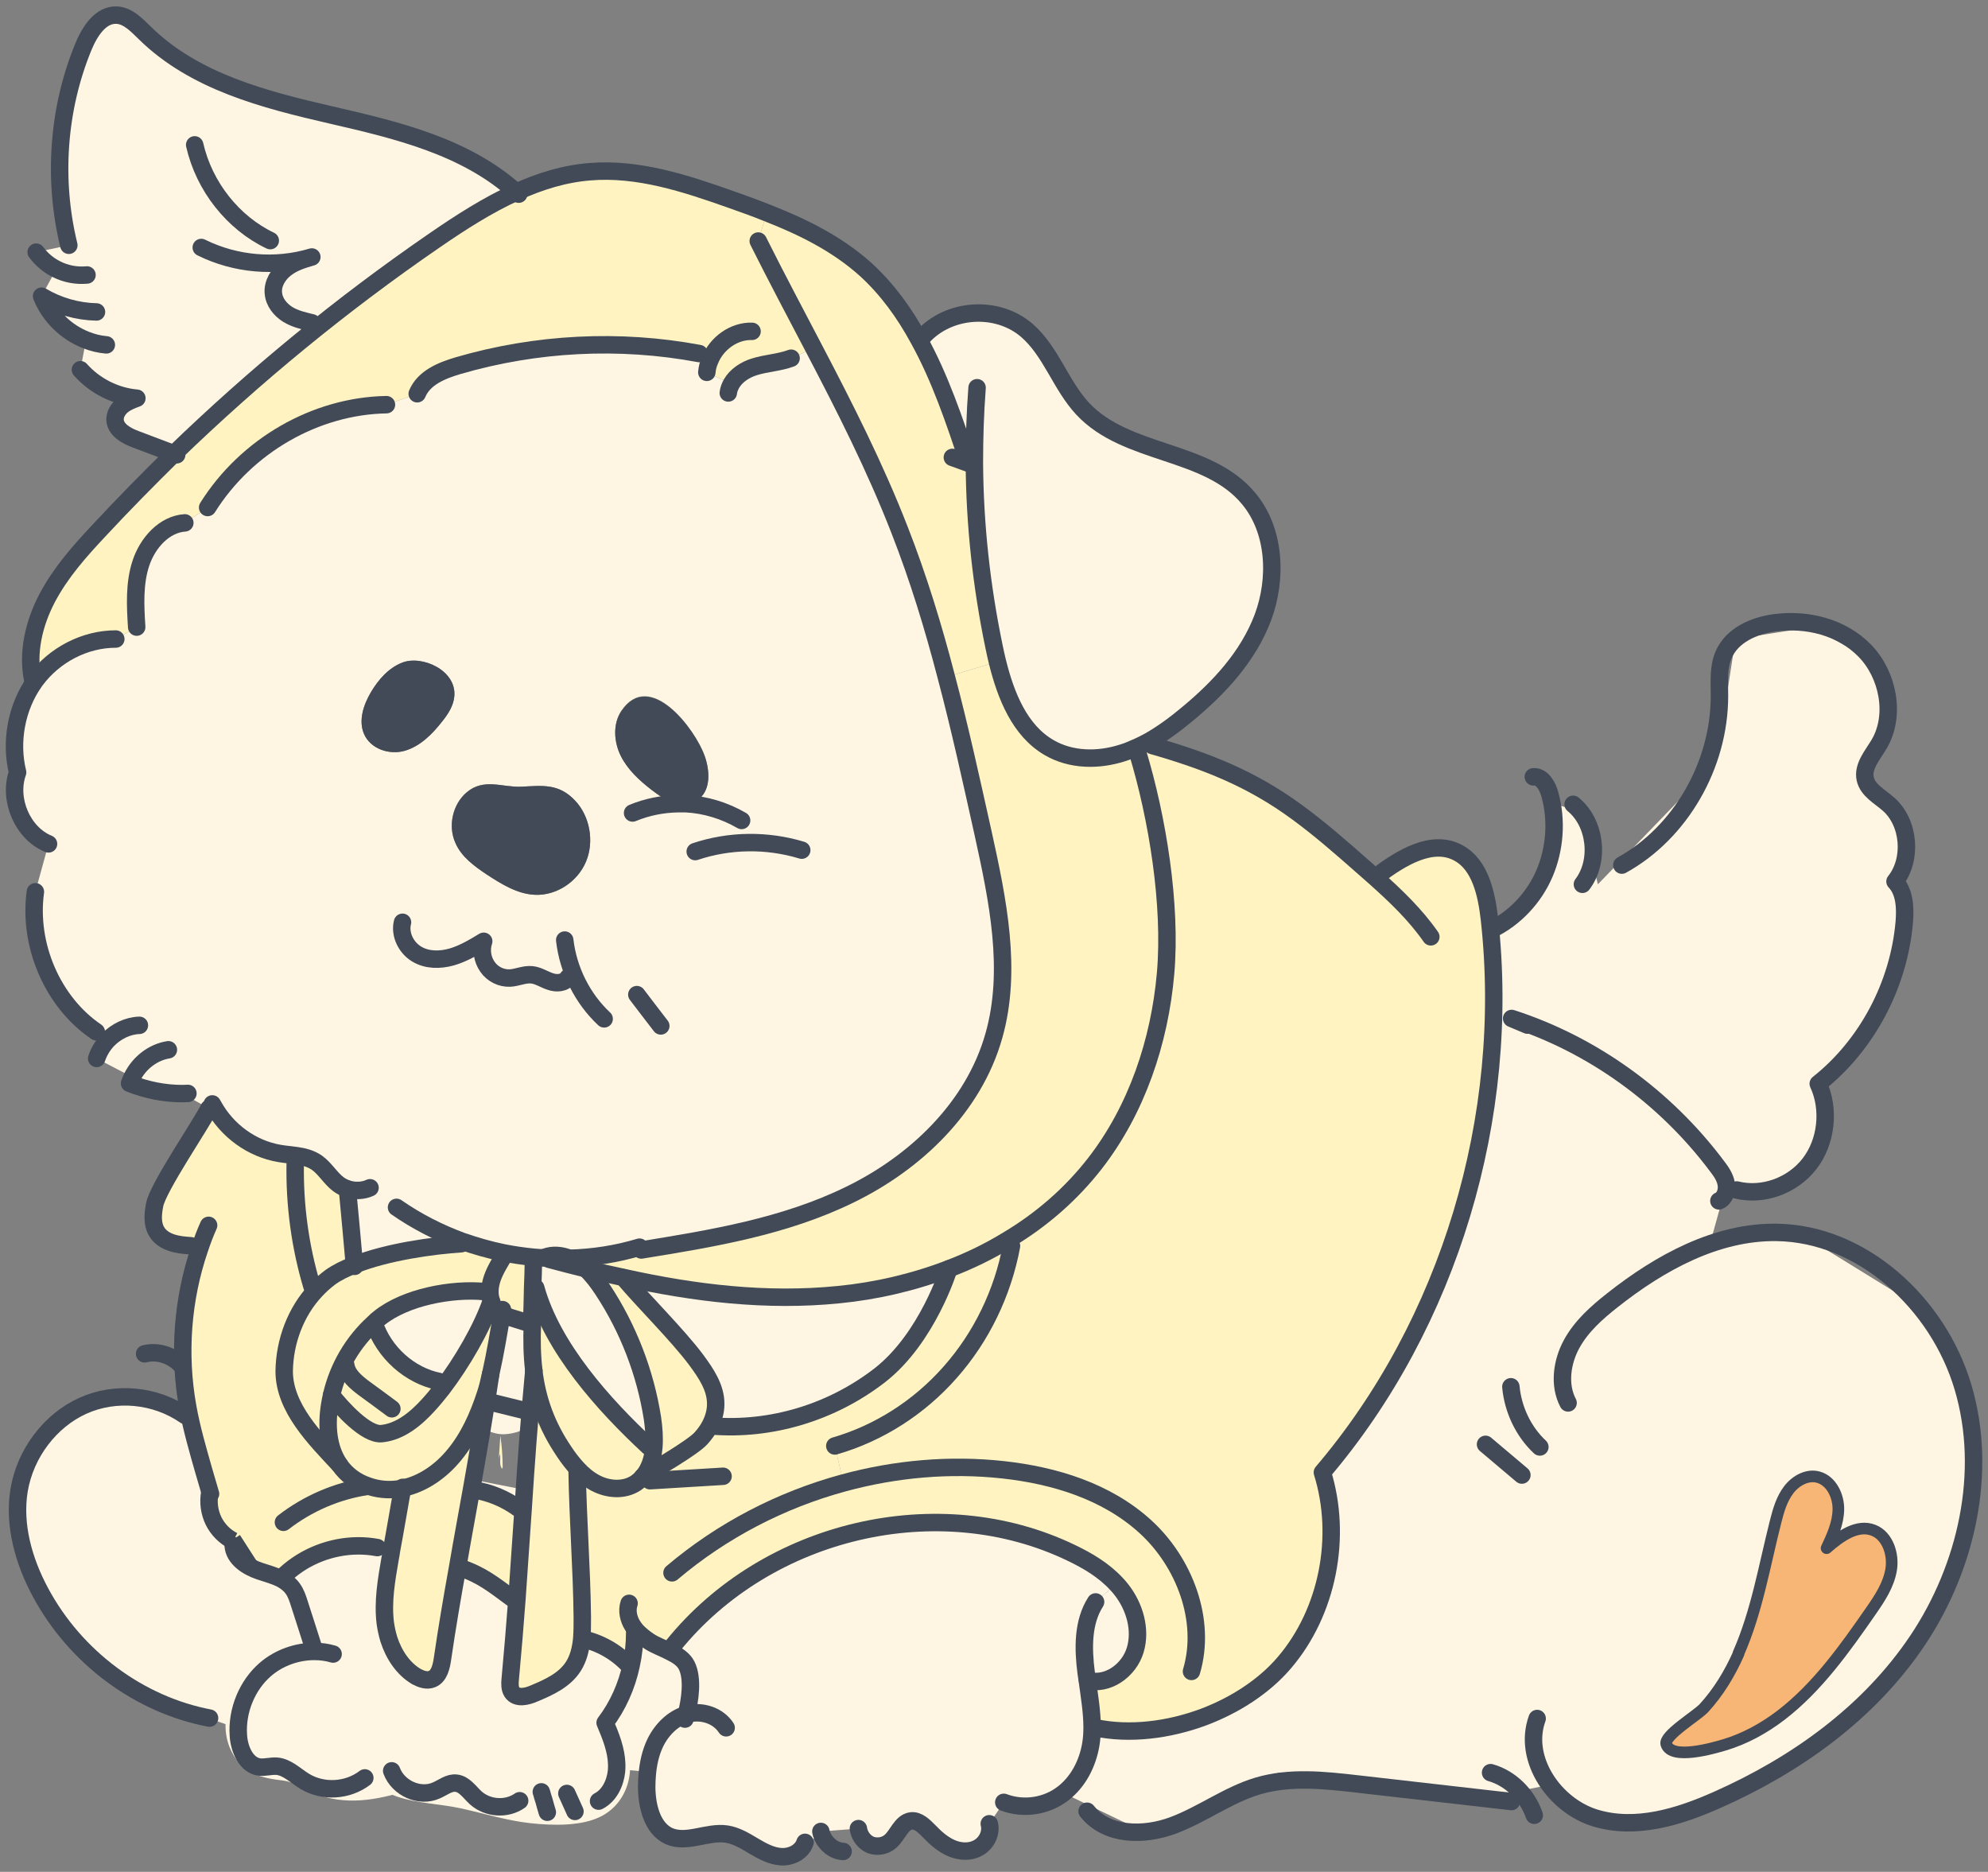 <svg width="171" height="161" viewBox="0 0 171 161" fill="none" xmlns="http://www.w3.org/2000/svg">
<rect x="0" y="0" width="171" height="161" fill="#808080" stroke="none"/>
<g clip-path="url(#clip0_120_13983)">
<path d="M20.072 123.326L11.142 120.581L5.605 121.328L2.146 126.315L2.062 133.544L5.837 140.46L12.672 145.934L22.317 149.323L61.562 152.937C61.562 152.937 62.41 132.606 62.194 131.893C61.978 131.181 20.072 123.326 20.072 123.326Z" fill="#FFF5E3"/>
<path d="M113.745 126.645L127.78 79.953L132.453 76.964L133.684 69.127L135.979 69.856L137.442 76.06L146.372 66.816L148.517 59.899L149.282 54.964L155.818 53.939L161.106 56.824L162.419 61.203L160.574 65.86L161.871 69.196L163.949 72.22L163.002 75.834L163.949 81.934L159.875 89.614L156.4 93.212C156.4 93.212 156.815 97.625 156.682 98.025C156.549 98.425 153.49 102.508 153.49 102.508L148.517 101.831L147.087 106.974L154.654 105.984L165.28 112.535C165.28 112.535 169.404 121.554 169.454 121.884C169.504 122.214 170.086 141.016 157.115 149.305C144.144 157.594 139.055 158.202 133.318 153.51L129.36 154.31L109.97 152.468L99.128 157.907L91.478 154.223L95.42 146.56L113.762 126.645H113.745Z" fill="#FFF5E3"/>
<path d="M24.428 135.125C24.528 138.062 25.343 140.929 27.022 143.31C28.22 145.013 30.265 145.864 32.144 144.717C34.023 143.57 34.439 141.242 33.491 139.365C33.208 138.792 32.859 138.131 32.66 137.61C32.543 137.297 32.427 136.985 32.327 136.672C32.227 136.359 32.127 135.264 32.111 136.116L31.595 138.097C30.947 138.67 30.814 138.826 31.213 138.583C31.429 138.444 31.446 138.444 31.263 138.583L26.656 135.855C26.956 138.114 27.588 141.086 27.554 142.997L28.07 141.016C28.419 140.443 27.887 140.929 28.037 140.912C27.804 140.964 27.039 140.947 26.64 140.981C25.293 141.12 24.046 141.52 22.915 142.319C20.587 143.953 18.558 147.341 19.755 150.295C20.587 152.329 22.15 152.885 24.079 153.111C24.86 153.197 25.21 153.336 26.041 153.788C28.702 155.231 31.313 155.057 34.14 154.275C36.967 153.493 37.499 149.931 35.786 147.741C34.073 145.551 31.562 143.953 28.901 143.223V150.765C31.579 150 34.323 149.826 37.05 150.4L35.404 143.866C34.705 144.509 33.042 144.856 31.595 145.117C29.783 145.447 28.669 147.654 28.918 149.409C29.184 151.269 30.697 152.85 32.593 152.798C33.474 152.78 34.389 152.711 35.27 152.85C35.553 152.902 36.118 153.128 36.634 153.493L37.532 146.351C36.667 146.698 36.069 146.855 35.171 146.855C30.864 146.837 30.198 153.215 34.173 154.536C35.952 155.126 37.831 155.144 39.661 155.543C41.639 155.978 43.569 156.586 45.597 156.812C47.476 157.02 50.087 157.107 51.783 156.186C54.178 154.9 54.843 151.807 53.563 149.392C53.38 149.062 53.164 148.245 53.114 148.975C53.114 148.818 53.197 149.531 53.197 149.513C53.48 149.566 54.527 146.716 54.577 146.507C55.409 143.57 53.862 141.225 51.235 140.217C49.721 139.643 48.374 139.33 46.977 138.462C45.514 137.558 44.2 136.481 42.903 135.334C40.359 133.092 36.767 134.604 36.518 138.097C36.268 141.589 36.002 145.152 35.753 148.679C35.437 153.041 42.305 154.049 43.103 149.722C43.602 146.976 44.317 144.3 45.248 141.694L38.413 142.632C38.38 142.354 38.413 142.458 38.513 142.945C38.496 142.667 38.513 142.771 38.546 143.258C38.596 143.796 38.63 144.352 38.663 144.891C38.763 146.16 38.862 147.446 38.946 148.714C39.095 150.643 40.259 152.311 42.188 152.555C44.117 152.798 45.547 151.599 46.296 149.757C46.778 148.575 47.244 147.393 47.726 146.212L40.891 147.15C40.874 146.959 40.858 146.768 40.858 146.577C40.891 146.924 40.924 147.254 40.974 147.602C41.041 148.28 41.124 148.975 41.191 149.653C41.606 153.528 45.947 154.953 48.158 151.634C48.923 150.504 49.672 149.357 50.436 148.228L43.602 147.289C43.569 147.081 43.635 148.036 43.635 148.141C43.668 147.689 43.402 149.044 43.419 148.957L50.254 148.019L50.137 147.741C49.289 145.83 46.645 145.343 45.015 146.333C43.136 147.48 42.82 149.757 43.668 151.686L43.785 151.964C45.215 155.196 49.755 153.979 50.619 151.025C51.185 149.096 51.185 147.168 50.802 145.204C50.52 143.709 49.056 142.58 47.693 142.406C46.129 142.215 44.849 142.945 43.968 144.266C43.203 145.395 42.454 146.542 41.689 147.672L48.657 149.653C48.441 147.619 48.574 144.891 47.343 143.206C45.265 140.408 41.806 140.894 40.509 144.144C40.026 145.326 39.561 146.507 39.079 147.689L46.429 148.732C46.179 145.482 46.429 141.607 44.866 138.687C44.151 137.332 42.571 136.602 41.141 136.828C39.594 137.071 38.563 138.114 38.031 139.626C37.1 142.25 36.385 144.926 35.886 147.654L43.236 148.697C43.485 145.169 43.751 141.642 44.001 138.114L37.615 140.877C39.328 142.389 41.074 143.901 43.003 145.1C43.968 145.708 44.982 146.194 46.013 146.646C46.462 146.837 46.894 147.029 47.36 147.168C47.726 147.289 49.389 148.089 48.358 147.22L47.393 145.499C47.393 145.499 47.377 144.335 47.393 144.335C47.393 144.335 46.894 145.239 46.844 145.36C46.445 146.125 46.063 146.959 45.863 147.811C45.647 148.766 45.631 149.844 45.847 150.799C45.98 151.338 46.196 151.894 46.462 152.363C47.294 153.823 46.196 151.755 46.994 150.66L48.341 149.253L47.992 149.409L49.888 148.871C47.576 149.183 45.597 148.975 43.369 148.401C40.991 147.776 38.48 147.724 36.152 146.959L35.154 154.64C36.634 154.64 38.114 154.414 39.511 153.858C42.571 152.641 43.186 148.697 40.409 146.716C38.097 145.082 35.287 144.891 32.577 144.943L33.574 152.624C36.235 152.137 38.63 151.234 40.692 149.357C42.754 147.48 41.723 143.379 39.045 142.823C34.988 141.972 30.913 142.041 26.906 143.188C23.38 144.196 23.314 149.739 26.906 150.73C27.92 151.008 28.103 151.095 28.918 151.634C29.267 151.877 30.016 152.624 30.498 153.25L32.144 146.716C31.662 146.855 30.598 147.098 30.431 147.115C30.232 147.133 29.766 147.115 30.182 147.22C29.883 147.133 29.567 146.872 29.3 146.716C28.502 146.247 27.638 145.83 26.74 145.604C26.191 145.465 25.609 145.378 25.043 145.326C24.827 145.308 23.646 145.048 24.362 145.326L26.59 147.115L26.39 146.82L26.906 148.801C26.939 149.149 26.374 149.496 26.906 148.888C26.64 149.183 27.055 148.766 27.105 148.732C26.823 148.853 26.64 148.871 27.205 148.766C26.773 148.853 27.687 148.766 27.804 148.749C29.982 148.645 31.861 147.967 33.441 146.368C35.32 144.474 34.971 142.371 34.639 139.921C34.373 137.888 34.09 135.838 33.824 133.804C33.558 131.771 30.947 130.503 29.217 131.076C26.623 131.945 24.262 133.857 24.628 137.019C24.894 139.209 25.991 141.45 26.972 143.362L33.441 139.417C32.427 137.975 31.928 136.741 31.878 135.177C31.811 133.075 30.215 131.267 28.136 131.267C26.058 131.267 24.328 133.057 24.395 135.177L24.428 135.125Z" fill="#FFF5E3"/>
<path d="M30.465 115.141C31.512 116.792 32.743 118.321 34.223 119.573C35.936 121.032 37.682 122.11 39.711 122.978C41.108 123.587 42.737 123.187 43.818 122.092C44.666 121.223 44.999 120.129 45.016 118.93C45.049 117.296 44.051 115.784 43.087 114.603C41.906 113.143 40.276 112.222 38.813 111.127L39.578 111.735C39.578 111.735 39.445 111.614 39.378 111.527L39.96 112.326L39.91 112.205L40.426 114.186V114.047C39.794 115.176 39.179 116.306 38.563 117.418L38.713 117.348L37.815 117.748C38.064 117.644 38.314 117.574 38.58 117.522L37.582 117.661C37.965 117.609 38.331 117.609 38.696 117.661L37.699 117.522C38.131 117.592 38.547 117.713 38.962 117.87L38.064 117.47C38.58 117.696 39.062 118.009 39.511 118.374L38.746 117.765C39.711 118.582 40.476 119.573 41.241 120.598L40.659 119.798L40.742 119.955L40.226 117.974V118.095C40.393 117.435 40.559 116.775 40.742 116.114L40.692 116.219L41.274 115.419C40.293 116.549 39.528 117.852 39.628 119.451C39.694 120.494 39.993 121.467 40.725 122.214C41.374 122.892 42.438 123.396 43.369 123.361C44.3 123.326 45.348 122.978 46.013 122.214C46.678 121.449 47.028 120.528 47.111 119.451C47.177 118.582 47.244 117.696 47.31 116.827C47.377 115.871 46.845 114.724 46.213 114.064C45.581 113.404 44.5 112.882 43.569 112.917C41.424 113.021 39.977 114.637 39.827 116.827C39.761 117.696 39.694 118.582 39.628 119.451H47.111C47.111 119.347 47.111 119.225 47.111 119.121L46.978 120.163C46.978 120.059 47.028 119.937 47.061 119.833L46.678 120.772C46.728 120.667 46.778 120.58 46.845 120.476L46.263 121.275C46.595 120.893 46.928 120.58 47.177 120.111C47.61 119.26 47.776 118.374 47.66 117.435C47.493 116.167 46.745 115.28 45.997 114.325C45.165 113.265 44.267 112.378 43.22 111.562C42.272 110.814 41.108 110.241 39.927 110.015C39.212 109.876 38.464 109.754 37.732 109.824C36.584 109.946 35.803 110.189 34.772 110.675C33.658 111.197 32.859 112.813 32.926 114.047C32.992 115.28 33.342 116.323 34.173 117.192C34.589 117.626 35.121 117.956 35.603 118.304C36.152 118.669 36.684 119.051 37.216 119.468L36.451 118.86C36.983 119.294 37.466 119.746 37.882 120.285L37.3 119.486C37.549 119.816 37.748 120.181 37.915 120.563L37.532 119.625C37.582 119.764 37.615 119.868 37.649 119.99L37.516 118.947C37.516 118.947 37.516 119.103 37.516 119.173L37.649 118.13L37.615 118.217L38.58 116.497L38.513 116.566L39.278 115.958L39.195 115.993L42.072 115.593C41.922 115.524 41.773 115.472 41.623 115.402L42.521 115.802C41.274 115.228 40.093 114.516 39.012 113.647L39.777 114.255C38.746 113.404 37.832 112.448 37.017 111.37L37.599 112.17C37.366 111.857 37.15 111.527 36.934 111.197C36.385 110.345 35.67 109.685 34.705 109.407C33.807 109.146 32.61 109.268 31.828 109.807C30.215 110.901 29.317 113.334 30.481 115.159L30.465 115.141Z" fill="#FFF5E3"/>
<path d="M43.037 123.482C43.17 124.369 43.237 125.272 43.237 126.176C43.237 126.228 43.237 126.298 43.187 126.315C43.037 126.159 43.021 125.915 43.021 125.707C43.021 125.498 43.054 125.272 42.987 125.064C42.954 125.203 42.921 125.359 42.904 125.498" fill="#FFF3C2"/>
<path d="M42.122 120.581L45.149 121.328" stroke="#414A56" stroke-width="1.5" stroke-linecap="round" stroke-linejoin="round"/>
<path d="M15.931 121.745C13.37 119.972 9.944 119.642 7.134 120.91C4.323 122.179 2.178 124.994 1.646 128.157C1.147 131.163 2.045 134.291 3.475 136.95C6.485 142.563 11.973 146.629 18.026 147.776" stroke="#414A56" stroke-width="1.5" stroke-linecap="round" stroke-linejoin="round"/>
<path d="M93.507 155.787C95.203 157.924 98.396 157.942 100.907 157.003C103.418 156.065 105.63 154.379 108.191 153.615C110.951 152.798 113.894 153.111 116.755 153.441C121.178 153.945 125.585 154.449 130.008 154.953" stroke="#414A56" stroke-width="1.5" stroke-linecap="round" stroke-linejoin="round"/>
<path d="M128.213 152.468C129.926 152.954 131.372 154.379 131.971 156.134" stroke="#414A56" stroke-width="1.5" stroke-linecap="round" stroke-linejoin="round"/>
<path d="M12.438 116.445C13.553 116.167 14.783 116.549 15.581 117.418" stroke="#414A56" stroke-width="1.5" stroke-linecap="round" stroke-linejoin="round"/>
<path d="M136.112 76.06C137.642 74.044 137.259 70.76 135.313 69.179" stroke="#414A56" stroke-width="1.5" stroke-linecap="round" stroke-linejoin="round"/>
<path d="M118.318 75.504L118.484 75.313C120.546 73.767 123.207 72.133 125.452 73.367C127.315 74.375 127.863 76.86 128.113 79.032C130.009 96.062 124.654 113.839 113.745 126.646C115.474 132.189 114.194 138.653 110.486 142.998C108.74 145.048 106.262 146.647 103.568 147.672L102.487 143.762C103.801 139.348 101.855 134.344 98.513 131.303C95.17 128.262 90.697 126.906 86.29 126.42C81.7 125.916 77.027 126.333 72.554 127.549L71.806 124.369C75.597 123.274 79.073 121.05 81.733 118.026C84.411 115.003 86.257 111.197 87.005 107.166L86.722 106.627C89.566 104.924 92.11 102.735 94.189 100.058C97.764 95.454 99.743 89.615 100.259 83.724C100.774 77.816 99.56 70.343 97.847 64.696L97.698 64.314C98.113 64.14 98.513 63.931 98.895 63.723L99.111 64.122C103.767 65.46 107.609 66.955 111.567 69.857C113.512 71.282 115.341 72.88 117.154 74.479C117.536 74.827 117.936 75.157 118.318 75.504Z" fill="#FFF3C2"/>
<path d="M83.813 39.829H83.314C82.117 36.214 80.853 32.478 79.023 29.177L79.356 28.985C81.618 26.483 85.775 26.222 88.319 28.412C90.398 30.202 91.246 33.139 93.125 35.154C96.917 39.221 103.868 38.595 107.41 42.887C109.688 45.615 109.888 49.751 108.624 53.122C107.36 56.476 104.849 59.17 102.138 61.411C101.124 62.263 100.043 63.062 98.896 63.722C98.513 63.931 98.114 64.139 97.698 64.313C97.316 64.487 96.933 64.643 96.534 64.765C94.472 65.425 92.127 65.408 90.232 64.296C87.721 62.836 86.523 59.865 85.792 56.91C85.692 56.493 85.592 56.059 85.509 55.642C84.428 50.446 83.846 45.146 83.813 39.829Z" fill="#FFF5E3"/>
<path d="M72.554 127.549C77.027 126.333 81.7 125.915 86.29 126.419C90.697 126.906 95.17 128.261 98.512 131.302C101.855 134.343 103.801 139.348 102.487 143.762L103.568 147.672C100.508 148.819 97.149 149.218 94.239 148.61H93.939C93.939 147.237 93.707 145.882 93.524 144.526H93.54C95.237 145.013 97.116 143.692 97.648 141.92C98.18 140.147 97.581 138.166 96.467 136.741C96.334 136.568 96.184 136.394 96.018 136.22C94.937 135.056 93.557 134.239 92.143 133.561C80.736 128.07 66.002 131.511 57.904 141.538L57.654 142.076C57.022 141.746 56.324 141.503 55.808 141.155C55.426 140.895 55.06 140.599 54.744 140.269L54.594 140.443C54.594 141.364 54.495 142.302 54.295 143.206L53.996 143.136C52.931 142.042 51.551 141.277 50.088 140.964H50.038C50.088 140.356 50.088 139.713 50.088 139.105C50.038 134.76 49.705 130.712 49.639 126.367L49.672 126.333C50.121 126.819 50.62 127.236 51.202 127.549C52.283 128.122 53.663 128.244 54.711 127.549C54.927 127.393 55.126 127.219 55.276 127.028C55.276 127.028 55.293 127.028 55.293 127.01C56.207 126.437 59.55 124.508 60.282 123.709C60.597 123.361 60.88 122.979 61.096 122.562L61.213 122.631C66.335 123.048 71.556 121.467 75.68 118.269C79.788 115.072 81.617 109.112 81.617 109.112C83.396 108.434 85.109 107.6 86.722 106.609L87.005 107.148C86.257 111.18 84.411 114.985 81.733 118.009C79.073 121.032 75.597 123.257 71.806 124.352L72.554 127.532V127.549Z" fill="#FFF3C2"/>
<path d="M97.847 64.696C99.56 70.343 100.774 77.815 100.259 83.724C99.743 89.615 97.764 95.453 94.189 100.058C92.11 102.734 89.566 104.924 86.722 106.627C85.109 107.617 83.397 108.451 81.617 109.129C78.574 110.293 75.348 111.041 72.138 111.353C65.952 111.979 59.733 111.232 53.63 109.876C52.549 109.651 51.468 109.407 50.387 109.129C50.188 108.955 49.988 108.799 49.772 108.643C49.522 108.469 49.256 108.33 48.974 108.226C51.019 108.173 53.048 107.861 55.01 107.27L55.16 107.513C61.279 106.523 67.499 105.497 73.103 102.752C78.707 100.024 83.746 95.28 85.492 89.076C87.088 83.446 85.824 77.398 84.561 71.664C83.563 67.181 82.582 62.68 81.401 58.231L85.791 56.911C86.523 59.865 87.72 62.836 90.231 64.296C92.127 65.408 94.472 65.425 96.534 64.765C96.933 64.644 97.315 64.487 97.698 64.313L97.847 64.696Z" fill="#FFF3C2"/>
<path d="M96.467 136.742C97.582 138.166 98.18 140.147 97.648 141.92C97.116 143.692 95.237 145.013 93.541 144.527H93.524L93.424 143.849C93.158 141.781 93.125 139.522 94.239 137.784L96.018 136.22C96.185 136.394 96.334 136.568 96.467 136.742Z" fill="#FFF5E3"/>
<path d="M59.035 147.463C59.368 146.212 59.617 144.353 59.068 143.258C58.802 142.719 58.253 142.372 57.655 142.076L57.904 141.538C66.003 131.511 80.736 128.07 92.144 133.562C93.558 134.239 94.938 135.056 96.019 136.22L94.239 137.784C93.125 139.522 93.159 141.781 93.425 143.849L93.524 144.527C93.707 145.882 93.94 147.237 93.94 148.593C93.94 149.097 93.907 149.583 93.824 150.07C93.541 151.703 92.743 153.25 91.462 154.241C90.032 155.37 88.037 155.665 86.341 155.022L85.093 156.864C85.309 157.664 84.844 158.55 84.145 158.932C83.447 159.332 82.582 159.28 81.85 158.967C81.119 158.654 80.504 158.116 79.938 157.525C79.489 157.073 78.974 156.534 78.358 156.621C77.527 156.743 77.228 157.82 76.596 158.376C76.147 158.776 75.465 158.898 74.899 158.689C74.351 158.463 73.918 157.907 73.835 157.282L70.609 157.525C70.626 157.646 70.659 157.751 70.709 157.855L69.245 158.463C68.963 159.315 68.031 159.749 67.183 159.697C66.335 159.645 65.554 159.21 64.822 158.776C64.09 158.342 63.325 157.872 62.494 157.751C60.831 157.507 59.085 158.602 57.538 157.924C56.108 157.264 55.643 155.37 55.626 153.737C55.626 153.354 55.643 152.989 55.676 152.607C55.759 151.669 55.959 150.748 56.358 149.914C56.906 148.784 57.854 147.811 59.035 147.463Z" fill="#FFF5E3"/>
<path d="M58.353 69.127C58.569 69.161 58.785 69.179 59.002 69.127C59.434 69.092 59.85 68.935 60.182 68.657C61.147 67.823 61.047 66.242 60.614 65.008C59.816 62.714 55.892 57.501 53.447 61.133C52.699 62.245 52.799 63.792 53.397 64.991C53.996 66.19 55.01 67.111 56.041 67.91C56.657 68.379 57.305 68.831 58.037 69.04C58.137 69.074 58.236 69.092 58.353 69.109V69.127ZM48.974 108.225C47.959 108.26 46.928 108.225 45.914 108.138C45.033 108.052 44.168 107.93 43.303 107.756C42.089 107.513 40.909 107.165 39.745 106.766L39.678 106.974C37.267 107.131 33.309 107.669 30.482 108.799C30.299 106.609 30.083 104.437 29.883 102.265C29.617 102.161 29.351 102.039 29.119 101.865C28.42 101.344 27.971 100.51 27.256 100.006C26.724 99.641 26.125 99.485 25.493 99.398C25.011 99.328 24.512 99.293 24.03 99.207C21.669 98.807 19.523 97.26 18.343 95.088L17.977 95.331L15.682 94.063C14.119 94.063 12.589 93.75 11.142 93.177C11.209 92.986 11.292 92.812 11.375 92.638L8.315 91.039C8.515 90.448 8.847 89.892 9.28 89.441L8.282 88.746C4.54 86.208 2.412 81.308 3.044 76.703L4.174 72.585C1.946 71.681 0.682 68.762 1.514 66.433C0.865 63.792 1.414 60.838 2.96 58.648C2.994 58.596 3.01 58.561 3.044 58.526C4.673 56.32 7.301 54.964 9.961 54.964L11.757 53.939C11.641 52.08 11.541 50.185 12.123 48.43C12.705 46.675 14.135 45.094 15.898 44.972L17.86 43.652C21.203 38.317 27.156 34.911 33.242 34.807L35.887 33.868C36.469 32.478 37.998 31.87 39.395 31.453C46.13 29.489 53.281 29.124 60.149 30.41L61.063 30.984C60.914 31.314 60.831 31.661 60.797 32.026L62.909 33.017C63.309 32.304 64.09 31.8 64.872 31.557C65.903 31.227 67.033 31.192 68.048 30.81L69.993 29.941C72.671 35.05 75.282 40.194 77.377 45.58C78.99 49.699 80.287 53.939 81.401 58.231C82.582 62.68 83.563 67.18 84.561 71.664C85.825 77.398 87.088 83.445 85.492 89.076C83.746 95.279 78.707 100.023 73.103 102.752C67.499 105.497 61.28 106.522 55.16 107.513L55.01 107.27C53.048 107.86 51.019 108.173 48.974 108.225ZM50.404 74.114C51.136 72.376 50.737 70.187 49.456 68.849C48.043 67.354 46.613 67.58 44.833 67.667C43.22 67.736 41.64 66.902 40.16 68.136C38.946 69.144 38.514 71.021 39.163 72.48C39.678 73.697 40.792 74.496 41.857 75.209C43.154 76.06 44.534 76.912 46.047 76.964C47.86 77.033 49.672 75.852 50.404 74.114ZM39.08 59.882C39.279 57.64 36.269 56.32 34.59 56.997C33.425 57.449 32.544 58.457 31.896 59.552C31.264 60.629 30.815 61.984 31.314 63.131C31.879 64.435 33.509 64.956 34.822 64.574C36.136 64.191 37.184 63.149 38.048 62.037C38.547 61.411 39.013 60.699 39.08 59.882Z" fill="#FFF5E3"/>
<path d="M83.314 39.846H83.812C83.846 45.146 84.428 50.446 85.509 55.642C85.592 56.059 85.692 56.493 85.791 56.91L81.401 58.231C80.287 53.939 78.99 49.699 77.377 45.581C75.281 40.194 72.671 35.05 69.993 29.941C68.397 26.883 66.767 23.824 65.221 20.731L65.952 18.298C69.029 19.497 71.989 20.957 74.467 23.181C76.329 24.884 77.809 26.935 79.023 29.177C80.852 32.478 82.116 36.214 83.314 39.846Z" fill="#FFF3C2"/>
<path d="M81.617 109.129C81.617 109.129 79.788 115.089 75.68 118.287C71.556 121.484 66.335 123.065 61.213 122.648L61.096 122.579C61.379 122.023 61.562 121.415 61.562 120.772C61.562 119.347 60.714 118.096 59.883 116.966C58.27 114.811 55.359 111.944 53.63 109.894C59.733 111.232 65.952 111.979 72.138 111.353C75.348 111.04 78.574 110.293 81.617 109.129Z" fill="#FFF5E3"/>
<path d="M14.967 39.03C21.935 32.287 29.418 26.153 37.35 20.697C39.596 19.15 41.94 17.638 44.401 16.526C46.413 15.605 48.525 14.945 50.737 14.771C54.861 14.424 58.935 15.761 62.86 17.152C63.891 17.517 64.922 17.881 65.953 18.299L65.221 20.731C66.768 23.825 68.398 26.883 69.994 29.941L68.048 30.81C67.034 31.192 65.903 31.227 64.872 31.557C64.091 31.801 63.309 32.305 62.91 33.017L60.798 32.027C60.831 31.662 60.914 31.314 61.064 30.984L60.149 30.41C53.281 29.125 46.131 29.489 39.396 31.453C37.999 31.87 36.469 32.478 35.887 33.869L33.243 34.807C27.157 34.911 21.203 38.317 17.861 43.652L15.899 44.973C14.136 45.094 12.706 46.676 12.124 48.431C11.542 50.186 11.642 52.08 11.758 53.939L9.962 54.965C7.301 54.965 4.674 56.32 3.044 58.527C3.011 58.562 2.994 58.596 2.961 58.648L2.828 58.544C2.312 56.129 2.928 53.592 4.058 51.437C5.206 49.265 6.819 47.44 8.465 45.685C10.577 43.409 12.756 41.202 14.967 39.03Z" fill="#FFF3C2"/>
<path d="M59.883 116.966C60.715 118.096 61.579 119.347 61.563 120.772C61.563 121.415 61.38 122.023 61.097 122.579C60.881 122.996 60.598 123.378 60.282 123.726C59.55 124.525 56.208 126.454 55.293 127.027C55.875 126.35 56.158 125.446 56.241 124.473C56.308 123.656 56.241 122.805 56.125 122.005C55.51 118.061 54.029 114.255 51.868 110.971C51.435 110.311 50.953 109.668 50.388 109.129C51.469 109.407 52.55 109.65 53.63 109.876C55.36 111.944 58.27 114.811 59.883 116.966Z" fill="#FFF3C2"/>
<path d="M60.614 65.026C61.047 66.26 61.147 67.841 60.182 68.675C59.849 68.953 59.434 69.109 59.001 69.144C58.785 69.144 58.569 69.144 58.353 69.144C58.236 69.127 58.137 69.109 58.037 69.075C57.305 68.866 56.657 68.414 56.041 67.945C55.01 67.146 53.996 66.225 53.397 65.026C52.799 63.827 52.699 62.28 53.447 61.168C55.892 57.536 59.816 62.749 60.614 65.043V65.026Z" fill="#414A56"/>
<path d="M59.001 69.144C58.785 69.177 58.569 69.161 58.352 69.144C58.569 69.144 58.785 69.144 59.001 69.144Z" fill="#414A56"/>
<path d="M50.388 109.129C50.953 109.668 51.435 110.311 51.868 110.971C54.029 114.255 55.509 118.061 56.125 122.006C56.241 122.805 56.308 123.657 56.241 124.473L55.792 124.421C51.967 120.876 47.494 115.906 46.081 110.763H45.815C45.848 110.033 45.864 109.32 45.881 108.59L45.914 108.139C46.929 108.226 47.96 108.26 48.974 108.226C49.257 108.33 49.523 108.469 49.772 108.643C49.988 108.799 50.188 108.955 50.388 109.129Z" fill="#FFF5E3"/>
<path d="M45.798 113.821H45.731C45.765 112.796 45.798 111.788 45.815 110.763H46.081C47.494 115.906 51.968 120.876 55.792 124.421L56.241 124.473C56.158 125.446 55.875 126.35 55.293 127.028C55.293 127.045 55.277 127.045 55.277 127.045C55.127 127.236 54.928 127.41 54.711 127.566C53.664 128.244 52.283 128.123 51.203 127.566C50.62 127.254 50.122 126.837 49.673 126.35C49.273 125.916 48.891 125.429 48.558 124.925C46.995 122.631 46.214 120.372 45.914 117.922V117.887C45.765 116.601 45.731 115.263 45.798 113.838V113.821Z" fill="#FFF3C2"/>
<path d="M49.456 68.849C50.737 70.187 51.136 72.376 50.404 74.114C49.673 75.852 47.86 77.034 46.047 76.964C44.534 76.912 43.154 76.06 41.857 75.209C40.792 74.496 39.678 73.697 39.163 72.481C38.514 71.021 38.947 69.144 40.16 68.136C41.641 66.903 43.22 67.737 44.833 67.667C46.613 67.58 48.043 67.354 49.456 68.849Z" fill="#414A56"/>
<path d="M50.088 139.105C50.088 139.713 50.088 140.356 50.038 140.964C49.955 141.816 49.756 142.65 49.307 143.345C48.558 144.509 47.228 145.118 45.981 145.639C45.332 145.934 44.434 146.143 44.035 145.535C43.836 145.222 43.852 144.805 43.886 144.44C44.102 142.077 44.301 139.765 44.468 137.472C44.651 134.882 44.817 132.311 45 129.739C45.249 125.864 45.532 121.971 45.914 117.905C46.214 120.355 46.995 122.614 48.558 124.908C48.891 125.412 49.273 125.898 49.673 126.333L49.639 126.367C49.706 130.712 50.038 134.761 50.088 139.105Z" fill="#FFF3C2"/>
<path d="M43.171 113.004C43.071 112.97 42.971 112.9 42.871 112.831C42.572 112.587 42.373 112.274 42.273 111.91C42.173 111.649 42.14 111.371 42.14 111.075C42.14 110.902 42.156 110.71 42.19 110.537C42.339 109.703 42.772 108.973 43.204 108.243L43.304 107.756C44.168 107.93 45.033 108.052 45.914 108.139L45.881 108.59C45.865 109.32 45.848 110.033 45.815 110.763C45.798 111.788 45.765 112.796 45.732 113.821V113.891C45.133 113.699 44.534 113.508 43.952 113.334C43.686 113.248 43.42 113.161 43.171 113.004Z" fill="#FFF3C2"/>
<path d="M44.551 129.704L45 129.738C44.817 132.31 44.65 134.882 44.468 137.471L44.002 137.437C42.472 136.307 41.441 135.473 39.645 134.865L39.362 134.813C39.745 132.571 40.16 130.347 40.56 128.105L40.792 128.157C42.139 128.366 43.437 128.904 44.551 129.704Z" fill="#FFF3C2"/>
<path d="M4.84 23.147C4.175 22.817 3.576 22.312 3.11 21.687L5.921 21.096C4.54 15.466 4.973 9.366 7.168 4.032C7.717 2.694 8.665 1.217 10.061 1.303C11.009 1.356 11.758 2.155 12.456 2.833C16.73 7.038 22.75 8.567 28.47 9.888C34.124 11.191 40.028 12.581 44.401 16.526C41.94 17.638 39.595 19.15 37.35 20.696C29.418 26.153 21.935 32.287 14.967 39.029C13.87 38.612 12.755 38.195 11.658 37.778C10.876 37.483 9.962 36.996 9.895 36.127C9.895 35.641 10.145 35.189 10.527 34.876C10.893 34.581 11.342 34.407 11.774 34.251C9.945 34.094 8.166 33.208 6.918 31.8L7.401 29.246C5.705 28.586 4.274 27.213 3.576 25.475L4.84 23.147Z" fill="#FFF5E3"/>
<path d="M30.482 108.799C33.309 107.669 37.267 107.131 39.678 106.974L39.744 106.766C40.908 107.165 42.089 107.513 43.303 107.756L43.203 108.243C42.771 108.973 42.339 109.702 42.189 110.536C42.156 110.71 42.139 110.901 42.139 111.075H41.707C38.863 110.815 34.872 111.562 32.627 113.369C32.461 113.491 32.311 113.63 32.161 113.786C30.366 115.402 29.068 117.609 28.52 120.007C28.453 120.285 28.403 120.581 28.353 120.859C28.071 122.614 28.204 124.525 29.201 125.985C27.09 123.726 24.429 121.084 24.445 117.939C24.479 115.367 25.443 112.813 27.156 110.988C27.538 110.571 27.971 110.189 28.436 109.841C29.002 109.442 29.7 109.094 30.482 108.799Z" fill="#FFF3C2"/>
<path d="M34.623 128.001C34.507 128.036 34.374 128.053 34.257 128.07C33.376 128.192 32.461 128.105 31.613 127.792C30.649 127.462 29.8 126.854 29.202 125.985C28.204 124.526 28.071 122.614 28.354 120.859C28.404 120.581 28.453 120.285 28.52 120.007C29.368 121.102 31.497 123.448 32.827 123.309C34.423 123.153 35.787 122.023 36.885 120.807C37.267 120.39 37.65 119.921 38.049 119.417C39.745 117.192 41.458 114.238 42.256 111.91H42.273C42.372 112.275 42.572 112.587 42.871 112.831C42.971 112.9 43.071 112.97 43.17 113.004C42.954 114.325 42.589 116.497 42.206 118.183C42.056 118.861 41.907 119.469 41.757 119.903C41.142 121.797 40.327 123.622 39.08 125.134C37.932 126.541 36.352 127.653 34.623 128.001Z" fill="#FFF3C2"/>
<path d="M41.757 119.903C41.906 119.469 42.056 118.86 42.206 118.183C41.723 121.519 41.141 124.821 40.559 128.105C40.16 130.347 39.744 132.571 39.362 134.813C38.896 137.402 38.447 140.026 38.065 142.65C37.965 143.345 37.782 144.179 37.15 144.422C36.718 144.596 36.236 144.422 35.836 144.214C34.672 143.536 33.874 142.32 33.442 140.982C33.309 140.53 33.209 140.078 33.142 139.609C32.91 137.749 33.242 135.89 33.558 134.048C33.608 133.822 33.641 133.579 33.675 133.353C34.007 131.58 34.306 129.773 34.623 128.001C36.352 127.653 37.932 126.541 39.079 125.134C40.326 123.622 41.141 121.797 41.757 119.903Z" fill="#FFF3C2"/>
<path d="M34.589 56.997C36.269 56.32 39.279 57.64 39.079 59.882C39.013 60.699 38.547 61.411 38.048 62.037C37.184 63.149 36.136 64.192 34.822 64.574C33.508 64.956 31.879 64.435 31.313 63.132C30.814 61.985 31.263 60.629 31.895 59.552C32.544 58.457 33.425 57.449 34.589 56.997Z" fill="#414A56"/>
<path d="M37.782 118.826L38.048 119.416C37.649 119.92 37.267 120.389 36.884 120.807C35.787 122.023 34.423 123.152 32.827 123.309C31.496 123.448 29.368 121.102 28.52 120.007C29.068 117.609 30.365 115.402 32.161 113.786H32.178C33.026 116.341 35.238 118.322 37.782 118.826Z" fill="#FFF3C2"/>
<path d="M34.623 128.001C34.307 129.773 34.007 131.581 33.675 133.353L32.461 133.11C30.233 132.693 27.871 133.162 25.925 134.361L24.379 130.938C26.491 129.304 29.002 128.227 31.596 127.845V127.792C32.461 128.105 33.375 128.192 34.257 128.071C34.373 128.053 34.506 128.036 34.623 128.001Z" fill="#FFF3C2"/>
<path d="M20.072 132.536C19.341 132.171 18.742 131.563 18.376 130.833C18.01 130.086 17.894 129.217 18.044 128.401H18.077C17.894 127.758 17.711 127.132 17.528 126.506C17.013 124.699 16.48 122.875 16.148 121.015C15.333 116.497 15.682 111.753 17.162 107.426L16.414 107.148C15.848 107.113 15.3 107.061 14.768 106.888C14.236 106.714 13.737 106.401 13.454 105.897C13.071 105.219 13.155 104.385 13.304 103.621C13.57 102.161 17.328 96.652 17.977 95.332L18.343 95.088C19.524 97.26 21.669 98.807 24.03 99.207C24.512 99.294 25.011 99.328 25.494 99.398L25.394 100.041C25.327 103.621 25.809 107.218 26.84 110.658L27.157 110.989C25.444 112.813 24.479 115.368 24.446 117.939C24.446 121.085 27.09 123.726 29.202 125.985C29.801 126.854 30.649 127.462 31.613 127.792V127.844C29.002 128.227 26.491 129.304 24.379 130.938L25.926 134.361C25.427 134.674 24.961 135.021 24.529 135.421L24.28 135.855C23.681 135.525 22.966 135.351 22.317 135.126C21.286 134.778 20.139 134.065 20.056 132.936V132.536H20.072Z" fill="#FFF3C2"/>
<path d="M29.884 102.265C30.083 104.437 30.299 106.609 30.482 108.799C29.701 109.094 29.002 109.442 28.437 109.842C27.971 110.189 27.539 110.572 27.157 110.989L26.84 110.658C25.809 107.218 25.327 103.621 25.394 100.041L25.494 99.398C26.125 99.485 26.724 99.641 27.256 100.006C27.971 100.51 28.42 101.344 29.119 101.866C29.352 102.039 29.618 102.161 29.884 102.265Z" fill="#FFF3C2"/>
<path d="M118.485 75.313C120.547 73.766 123.208 72.133 125.453 73.367C127.315 74.374 127.864 76.859 128.113 79.032C130.009 96.061 124.654 113.838 113.746 126.645C115.475 132.188 114.195 138.653 110.486 142.997C108.74 145.048 106.262 146.646 103.568 147.672C100.509 148.819 97.149 149.218 94.239 148.61" stroke="#414A56" stroke-width="1.5" stroke-linecap="round" stroke-linejoin="round"/>
<path d="M35.887 33.868C36.469 32.478 37.999 31.87 39.395 31.453C46.13 29.489 53.281 29.124 60.149 30.41" stroke="#414A56" stroke-width="1.5" stroke-linecap="round" stroke-linejoin="round"/>
<path d="M33.242 34.807C27.156 34.911 21.203 38.317 17.86 43.652" stroke="#414A56" stroke-width="1.5" stroke-linecap="round" stroke-linejoin="round"/>
<path d="M15.898 44.973C14.135 45.094 12.705 46.676 12.123 48.431C11.541 50.186 11.641 52.08 11.757 53.939" stroke="#414A56" stroke-width="1.5" stroke-linecap="round" stroke-linejoin="round"/>
<path d="M9.961 54.964C7.301 54.964 4.673 56.32 3.044 58.527C3.01 58.561 2.994 58.596 2.96 58.648C1.414 60.838 0.865 63.792 1.514 66.433C0.682 68.762 1.946 71.681 4.174 72.585" stroke="#414A56" stroke-width="1.5" stroke-linecap="round" stroke-linejoin="round"/>
<path d="M3.044 76.703C2.412 81.308 4.541 86.209 8.282 88.746" stroke="#414A56" stroke-width="1.5" stroke-linecap="round" stroke-linejoin="round"/>
<path d="M11.991 88.189C10.976 88.224 9.995 88.711 9.28 89.441C8.848 89.892 8.515 90.448 8.315 91.039" stroke="#414A56" stroke-width="1.5" stroke-linecap="round" stroke-linejoin="round"/>
<path d="M14.484 90.292C13.17 90.501 11.99 91.404 11.374 92.638C11.291 92.812 11.208 92.986 11.142 93.177C12.588 93.75 14.118 94.063 15.681 94.063C15.831 94.063 15.997 94.046 16.164 94.046" stroke="#414A56" stroke-width="1.5" stroke-linecap="round" stroke-linejoin="round"/>
<path d="M18.26 94.949C18.26 94.949 18.31 95.036 18.343 95.088C19.524 97.26 21.669 98.807 24.03 99.207C24.512 99.293 25.011 99.328 25.494 99.398C26.125 99.485 26.724 99.641 27.256 100.006C27.971 100.51 28.42 101.344 29.119 101.865C29.352 102.039 29.618 102.161 29.884 102.265C30.532 102.456 31.231 102.439 31.829 102.161" stroke="#414A56" stroke-width="1.5" stroke-linecap="round" stroke-linejoin="round"/>
<path d="M34.107 103.847C35.853 105.063 37.766 106.036 39.745 106.766C40.909 107.166 42.09 107.513 43.303 107.757C44.168 107.93 45.033 108.052 45.914 108.139C46.929 108.226 47.96 108.26 48.974 108.226C51.02 108.174 53.048 107.861 55.011 107.27" stroke="#414A56" stroke-width="1.5" stroke-linecap="round" stroke-linejoin="round"/>
<path d="M60.798 32.026C60.831 31.662 60.914 31.314 61.064 30.984C61.646 29.524 63.143 28.447 64.689 28.499" stroke="#414A56" stroke-width="1.5" stroke-linecap="round" stroke-linejoin="round"/>
<path d="M62.644 33.799C62.677 33.521 62.777 33.26 62.91 33.017C63.309 32.304 64.09 31.801 64.872 31.557C65.903 31.227 67.034 31.192 68.048 30.81" stroke="#414A56" stroke-width="1.5" stroke-linecap="round" stroke-linejoin="round"/>
<path d="M2.828 58.544C2.312 56.129 2.928 53.592 4.058 51.437C5.206 49.265 6.819 47.44 8.465 45.685C10.577 43.409 12.756 41.202 14.967 39.03C21.935 32.287 29.418 26.153 37.35 20.697C39.596 19.15 41.94 17.638 44.401 16.526C46.413 15.605 48.525 14.945 50.737 14.771C54.861 14.424 58.935 15.761 62.86 17.152C63.891 17.517 64.922 17.881 65.953 18.299C69.029 19.498 71.99 20.957 74.467 23.182C76.33 24.885 77.81 26.935 79.024 29.177C80.853 32.478 82.117 36.215 83.314 39.846C82.849 39.673 82.383 39.516 81.917 39.342" stroke="#414A56" stroke-width="1.5" stroke-linecap="round" stroke-linejoin="round"/>
<path d="M65.221 20.731C66.767 23.825 68.397 26.883 69.994 29.941C72.671 35.05 75.282 40.194 77.377 45.581C78.99 49.699 80.287 53.939 81.401 58.231C82.582 62.68 83.563 67.181 84.561 71.664C85.825 77.399 87.089 83.446 85.492 89.076C83.746 95.28 78.707 100.024 73.103 102.752C67.499 105.498 61.28 106.523 55.16 107.513" stroke="#414A56" stroke-width="1.5" stroke-linecap="round" stroke-linejoin="round"/>
<path d="M79.356 28.985C81.617 26.483 85.774 26.222 88.319 28.412C90.397 30.202 91.246 33.139 93.125 35.154C96.916 39.221 103.867 38.595 107.409 42.887C109.687 45.615 109.887 49.751 108.623 53.122C107.359 56.476 104.848 59.17 102.138 61.411C101.123 62.263 100.042 63.062 98.895 63.722C98.513 63.931 98.113 64.139 97.698 64.313C97.315 64.487 96.933 64.643 96.534 64.765C94.472 65.425 92.127 65.408 90.231 64.296C87.72 62.836 86.523 59.865 85.791 56.91C85.691 56.493 85.591 56.059 85.508 55.642C84.427 50.446 83.845 45.146 83.812 39.829C83.812 37.674 83.879 35.502 84.045 33.347" stroke="#414A56" stroke-width="1.5" stroke-linecap="round" stroke-linejoin="round"/>
<path d="M97.847 64.696C99.56 70.343 100.774 77.816 100.259 83.724C99.743 89.615 97.764 95.454 94.189 100.058C92.11 102.735 89.566 104.924 86.722 106.627C85.109 107.618 83.397 108.452 81.617 109.129C78.574 110.294 75.348 111.041 72.138 111.354C65.952 111.979 59.733 111.232 53.63 109.877C52.549 109.651 51.468 109.407 50.387 109.129C49.323 108.869 48.275 108.591 47.227 108.313" stroke="#414A56" stroke-width="1.5" stroke-linecap="round" stroke-linejoin="round"/>
<path d="M44.617 16.7C44.617 16.7 44.484 16.578 44.401 16.526C40.028 12.581 34.124 11.191 28.47 9.888C22.75 8.567 16.73 7.038 12.456 2.833C11.758 2.155 11.009 1.356 10.062 1.303C8.665 1.217 7.717 2.694 7.168 4.032C4.973 9.366 4.541 15.466 5.921 21.096" stroke="#414A56" stroke-width="1.5" stroke-linecap="round" stroke-linejoin="round"/>
<path d="M3.11 21.687C3.576 22.313 4.175 22.817 4.84 23.147C5.655 23.564 6.586 23.738 7.484 23.651" stroke="#414A56" stroke-width="1.5" stroke-linecap="round" stroke-linejoin="round"/>
<path d="M8.299 26.831C6.653 26.796 5.006 26.327 3.576 25.475C4.275 27.213 5.705 28.586 7.401 29.246C7.966 29.472 8.548 29.611 9.147 29.663" stroke="#414A56" stroke-width="1.5" stroke-linecap="round" stroke-linejoin="round"/>
<path d="M6.918 31.8C8.165 33.208 9.945 34.094 11.774 34.251C11.341 34.407 10.892 34.581 10.527 34.876C10.144 35.189 9.878 35.641 9.895 36.127C9.961 36.996 10.876 37.483 11.657 37.778C12.755 38.195 13.869 38.612 14.967 39.029C15.05 39.064 15.116 39.081 15.199 39.116" stroke="#414A56" stroke-width="1.5" stroke-linecap="round" stroke-linejoin="round"/>
<path d="M16.746 12.46C17.561 16.039 20.039 19.167 23.248 20.696" stroke="#414A56" stroke-width="1.5" stroke-linecap="round" stroke-linejoin="round"/>
<path d="M17.311 21.287C20.255 22.747 23.697 23.042 26.823 22.104C26.042 22.33 25.244 22.573 24.595 23.077C23.947 23.564 23.431 24.38 23.514 25.214C23.581 25.996 24.113 26.639 24.745 27.039C25.393 27.439 26.125 27.595 26.84 27.769" stroke="#414A56" stroke-width="1.5" stroke-linecap="round" stroke-linejoin="round"/>
<path d="M54.412 69.926C55.676 69.405 57.006 69.144 58.353 69.127C58.569 69.127 58.786 69.127 59.002 69.127C60.665 69.214 62.328 69.718 63.791 70.569" stroke="#414A56" stroke-width="1.5" stroke-linecap="round" stroke-linejoin="round"/>
<path d="M59.8 73.245C62.76 72.254 65.986 72.22 68.963 73.123" stroke="#414A56" stroke-width="1.5" stroke-linecap="round" stroke-linejoin="round"/>
<path d="M34.622 79.327C34.356 80.37 34.938 81.517 35.836 82.055C36.718 82.594 37.832 82.594 38.83 82.316C39.811 82.038 40.725 81.499 41.607 80.961C41.357 81.69 41.49 82.542 41.939 83.168C42.372 83.793 43.12 84.158 43.868 84.123C44.5 84.088 45.116 83.776 45.748 83.845C46.296 83.897 46.795 84.245 47.327 84.419C47.859 84.61 48.558 84.575 48.857 84.088" stroke="#414A56" stroke-width="1.5" stroke-linecap="round" stroke-linejoin="round"/>
<path d="M48.575 80.856C48.874 83.446 50.105 85.896 51.968 87.634" stroke="#414A56" stroke-width="1.5" stroke-linecap="round" stroke-linejoin="round"/>
<path d="M54.777 85.548C55.459 86.452 56.158 87.356 56.839 88.242" stroke="#414A56" stroke-width="1.5" stroke-linecap="round" stroke-linejoin="round"/>
<path d="M17.977 95.332C17.328 96.652 13.57 102.161 13.304 103.62C13.155 104.385 13.071 105.219 13.454 105.897C13.737 106.401 14.236 106.714 14.768 106.887C15.3 107.061 15.848 107.113 16.414 107.148" stroke="#414A56" stroke-width="1.5" stroke-linecap="round" stroke-linejoin="round"/>
<path d="M17.944 105.393C17.645 106.053 17.395 106.731 17.162 107.426C15.682 111.753 15.333 116.497 16.148 121.015C16.481 122.875 17.013 124.699 17.528 126.506L18.077 128.383C18.077 128.383 18.094 128.453 18.11 128.487" stroke="#414A56" stroke-width="1.5" stroke-linecap="round" stroke-linejoin="round"/>
<path d="M20.056 132.936C20.139 134.066 21.286 134.778 22.317 135.126C22.966 135.351 23.681 135.525 24.279 135.855C24.629 136.064 24.945 136.307 25.177 136.637C25.46 137.02 25.61 137.489 25.759 137.958C26.192 139.279 26.608 140.617 27.04 141.955" stroke="#414A56" stroke-width="1.5" stroke-linecap="round" stroke-linejoin="round"/>
<path d="M28.653 142.267C28.12 142.111 27.588 142.042 27.04 142.042C25.526 142.042 24.013 142.58 22.849 143.571C21.269 144.926 20.355 147.116 20.504 149.253C20.571 150.452 21.169 151.808 22.284 151.981C22.782 152.051 23.298 151.877 23.797 151.912C24.695 151.981 25.41 152.728 26.208 153.215C27.788 154.171 29.9 154.049 31.38 152.92" stroke="#414A56" stroke-width="1.5" stroke-linecap="round" stroke-linejoin="round"/>
<path d="M33.691 152.312C34.257 153.823 36.119 154.64 37.533 153.997C38.098 153.754 38.63 153.302 39.229 153.372C39.944 153.441 40.393 154.154 40.925 154.64C41.956 155.561 43.586 155.665 44.7 154.883" stroke="#414A56" stroke-width="1.5" stroke-linecap="round" stroke-linejoin="round"/>
<path d="M46.562 154.119L46.612 154.275C46.662 154.484 46.729 154.675 46.795 154.883C46.879 155.213 46.978 155.544 47.078 155.874" stroke="#414A56" stroke-width="1.5" stroke-linecap="round" stroke-linejoin="round"/>
<path d="M48.758 154.258C48.991 154.779 49.223 155.283 49.456 155.804" stroke="#414A56" stroke-width="1.5" stroke-linecap="round" stroke-linejoin="round"/>
<path d="M51.485 154.918C52.4 154.449 52.916 153.406 53.032 152.329C53.048 152.138 53.048 151.947 53.048 151.755C53.015 150.504 52.533 149.323 52.051 148.176C53.148 146.733 53.913 145.013 54.296 143.206C54.495 142.302 54.595 141.364 54.595 140.443" stroke="#414A56" stroke-width="1.5" stroke-linecap="round" stroke-linejoin="round"/>
<path d="M54.112 137.906C53.896 138.531 54.062 139.261 54.412 139.817C54.511 139.974 54.628 140.13 54.744 140.269C55.06 140.599 55.426 140.895 55.809 141.155C56.324 141.503 57.023 141.746 57.654 142.076C58.253 142.372 58.802 142.719 59.068 143.258C59.617 144.353 59.367 146.212 59.035 147.463C59.001 147.602 58.952 147.741 58.918 147.863" stroke="#414A56" stroke-width="1.5" stroke-linecap="round" stroke-linejoin="round"/>
<path d="M62.461 148.61C61.762 147.533 60.332 147.098 59.118 147.428C59.085 147.428 59.068 147.446 59.035 147.463C57.854 147.811 56.906 148.784 56.358 149.913C55.959 150.748 55.759 151.669 55.676 152.607C55.643 152.989 55.626 153.354 55.626 153.736C55.643 155.37 56.108 157.264 57.538 157.924C59.085 158.602 60.831 157.507 62.494 157.751C63.325 157.872 64.09 158.341 64.822 158.776C65.554 159.21 66.335 159.645 67.183 159.697C68.031 159.749 68.963 159.315 69.245 158.463" stroke="#414A56" stroke-width="1.5" stroke-linecap="round" stroke-linejoin="round"/>
<path d="M70.608 157.525C70.625 157.647 70.658 157.751 70.708 157.855C71.007 158.62 71.739 159.21 72.521 159.245" stroke="#414A56" stroke-width="1.5" stroke-linecap="round" stroke-linejoin="round"/>
<path d="M73.835 157.281C73.918 157.907 74.35 158.463 74.899 158.689C75.465 158.898 76.146 158.776 76.595 158.376C77.227 157.82 77.527 156.743 78.358 156.621C78.973 156.534 79.489 157.073 79.938 157.525C80.503 158.116 81.119 158.654 81.85 158.967C82.582 159.28 83.447 159.332 84.145 158.932C84.844 158.55 85.309 157.664 85.093 156.864" stroke="#414A56" stroke-width="1.5" stroke-linecap="round" stroke-linejoin="round"/>
<path d="M86.34 155.022C88.036 155.665 90.032 155.37 91.462 154.24C92.742 153.25 93.54 151.703 93.823 150.07C93.906 149.583 93.939 149.097 93.939 148.593C93.939 147.237 93.707 145.882 93.524 144.527L93.424 143.849C93.158 141.781 93.125 139.522 94.239 137.784" stroke="#414A56" stroke-width="1.5" stroke-linecap="round" stroke-linejoin="round"/>
<path d="M99.111 64.122C103.768 65.46 107.609 66.955 111.567 69.857C113.512 71.281 115.342 72.88 117.154 74.479C117.537 74.826 117.936 75.157 118.318 75.504C120.048 77.051 121.744 78.667 123.074 80.578" stroke="#414A56" stroke-width="1.5" stroke-linecap="round" stroke-linejoin="round"/>
<path d="M43.204 108.243C42.772 108.973 42.339 109.702 42.19 110.536C42.156 110.71 42.14 110.901 42.14 111.075C42.14 111.371 42.173 111.649 42.273 111.909C42.373 112.274 42.572 112.587 42.871 112.83C42.971 112.9 43.071 112.969 43.171 113.004C43.42 113.16 43.686 113.247 43.952 113.334C44.534 113.508 45.133 113.699 45.732 113.89V113.821C45.765 112.796 45.798 111.788 45.815 110.762C45.848 110.033 45.865 109.32 45.881 108.59" stroke="#414A56" stroke-width="1.5" stroke-linecap="round" stroke-linejoin="round"/>
<path d="M55.293 127.028C55.875 126.35 56.158 125.447 56.241 124.473C56.308 123.657 56.241 122.805 56.125 122.006C55.51 118.061 54.03 114.256 51.868 110.971C51.435 110.311 50.953 109.668 50.388 109.129C50.188 108.956 49.989 108.799 49.772 108.643C49.523 108.469 49.257 108.33 48.974 108.226C48.292 107.948 47.528 107.878 46.862 108.139" stroke="#414A56" stroke-width="1.5" stroke-linecap="round" stroke-linejoin="round"/>
<path d="M45.914 117.905C46.213 120.355 46.995 122.614 48.558 124.908C48.891 125.412 49.273 125.898 49.672 126.333C50.121 126.819 50.62 127.236 51.202 127.549C52.283 128.123 53.663 128.244 54.711 127.549C54.927 127.393 55.127 127.219 55.276 127.028" stroke="#414A56" stroke-width="1.5" stroke-linecap="round" stroke-linejoin="round"/>
<path d="M45.897 112.344C45.847 112.848 45.814 113.352 45.797 113.821C45.731 115.246 45.764 116.584 45.914 117.87" stroke="#414A56" stroke-width="1.5" stroke-linecap="round" stroke-linejoin="round"/>
<path d="M53.63 109.894C55.359 111.944 58.27 114.811 59.883 116.966C60.714 118.096 61.579 119.347 61.562 120.772C61.562 121.415 61.379 122.023 61.096 122.579C60.88 122.996 60.598 123.378 60.282 123.726C59.55 124.525 56.207 126.454 55.293 127.027C55.293 127.045 55.276 127.045 55.276 127.045" stroke="#414A56" stroke-width="1.5" stroke-linecap="round" stroke-linejoin="round"/>
<path d="M46.08 110.763C47.494 115.906 51.967 120.876 55.792 124.421" stroke="#414A56" stroke-width="1.5" stroke-linecap="round" stroke-linejoin="round"/>
<path d="M41.707 111.093C38.864 110.815 34.873 111.562 32.627 113.369C32.461 113.491 32.312 113.63 32.162 113.786C30.366 115.402 29.069 117.609 28.52 120.007C28.453 120.285 28.404 120.581 28.354 120.859C28.071 122.614 28.204 124.525 29.202 125.985C29.8 126.854 30.649 127.462 31.613 127.792C32.461 128.105 33.376 128.192 34.257 128.07C34.374 128.053 34.507 128.035 34.623 128.001C36.352 127.653 37.932 126.541 39.08 125.133C40.327 123.622 41.142 121.797 41.757 119.903C41.907 119.468 42.056 118.86 42.206 118.183C42.589 116.497 42.954 114.325 43.17 113.004C43.187 112.865 43.204 112.743 43.22 112.639" stroke="#414A56" stroke-width="1.5" stroke-linecap="round" stroke-linejoin="round"/>
<path d="M39.678 106.975C37.267 107.131 33.309 107.67 30.482 108.799C29.7 109.095 29.002 109.442 28.436 109.842C27.971 110.189 27.538 110.572 27.156 110.989C25.443 112.813 24.479 115.368 24.445 117.94C24.445 121.085 27.089 123.726 29.201 125.985" stroke="#414A56" stroke-width="1.5" stroke-linecap="round" stroke-linejoin="round"/>
<path d="M28.52 120.007C29.368 121.102 31.496 123.448 32.827 123.309C34.423 123.153 35.787 122.023 36.884 120.807C37.267 120.39 37.649 119.921 38.048 119.417C39.744 117.192 41.457 114.238 42.255 111.91" stroke="#414A56" stroke-width="1.5" stroke-linecap="round" stroke-linejoin="round"/>
<path d="M45.914 117.87V117.905C45.532 121.971 45.249 125.864 45 129.739C44.817 132.311 44.651 134.882 44.468 137.472C44.301 139.765 44.102 142.077 43.886 144.44C43.852 144.805 43.836 145.222 44.035 145.535C44.434 146.143 45.332 145.934 45.981 145.639C47.228 145.118 48.558 144.509 49.307 143.345C49.756 142.65 49.955 141.816 50.038 140.964C50.088 140.356 50.088 139.713 50.088 139.105C50.038 134.761 49.706 130.712 49.639 126.368" stroke="#414A56" stroke-width="1.5" stroke-linecap="round" stroke-linejoin="round"/>
<path d="M42.206 118.183C41.723 121.519 41.141 124.821 40.559 128.105C40.16 130.347 39.744 132.571 39.362 134.813C38.896 137.402 38.447 140.026 38.065 142.65C37.965 143.345 37.782 144.179 37.15 144.422C36.718 144.596 36.236 144.422 35.836 144.214C34.672 143.536 33.874 142.32 33.442 140.982C33.309 140.53 33.209 140.078 33.142 139.609C32.91 137.749 33.242 135.89 33.558 134.048C33.608 133.822 33.641 133.579 33.675 133.353C34.007 131.58 34.306 129.773 34.623 128.001C34.639 128.001 34.639 127.949 34.639 127.931" stroke="#414A56" stroke-width="1.5" stroke-linecap="round" stroke-linejoin="round"/>
<path d="M29.884 102.265C30.083 104.437 30.299 106.609 30.482 108.799C30.499 108.834 30.499 108.886 30.499 108.921" stroke="#414A56" stroke-width="1.5" stroke-linecap="round" stroke-linejoin="round"/>
<path d="M32.179 113.804C33.027 116.341 35.239 118.322 37.783 118.826" stroke="#414A56" stroke-width="1.5" stroke-linecap="round" stroke-linejoin="round"/>
<path d="M61.213 122.648C66.335 123.065 71.556 121.484 75.68 118.287C79.788 115.089 81.617 109.129 81.617 109.129" stroke="#414A56" stroke-width="1.5" stroke-linecap="round" stroke-linejoin="round"/>
<path d="M57.904 141.538C66.003 131.511 80.736 128.07 92.144 133.562C93.558 134.239 94.938 135.056 96.019 136.22C96.185 136.394 96.335 136.568 96.468 136.742C97.582 138.167 98.181 140.148 97.648 141.92C97.116 143.693 95.237 145.013 93.541 144.527" stroke="#414A56" stroke-width="1.5" stroke-linecap="round" stroke-linejoin="round"/>
<path d="M24.528 135.421C24.961 135.021 25.426 134.674 25.925 134.361C27.871 133.162 30.232 132.693 32.461 133.11" stroke="#414A56" stroke-width="1.5" stroke-linecap="round" stroke-linejoin="round"/>
<path d="M39.645 134.865C41.441 135.473 42.471 136.307 44.001 137.437" stroke="#414A56" stroke-width="1.5" stroke-linecap="round" stroke-linejoin="round"/>
<path d="M50.088 140.964C51.551 141.277 52.931 142.042 53.996 143.137" stroke="#414A56" stroke-width="1.5" stroke-linecap="round" stroke-linejoin="round"/>
<path d="M57.804 135.282C62.111 131.632 67.183 129.009 72.554 127.549C77.027 126.332 81.7 125.915 86.29 126.419C90.697 126.906 95.17 128.261 98.513 131.302C101.855 134.343 103.801 139.348 102.487 143.762" stroke="#414A56" stroke-width="1.5" stroke-linecap="round" stroke-linejoin="round"/>
<path d="M24.379 130.937C26.491 129.304 29.002 128.227 31.596 127.844" stroke="#414A56" stroke-width="1.5" stroke-linecap="round" stroke-linejoin="round"/>
<path d="M40.792 128.157C42.139 128.366 43.436 128.904 44.55 129.704" stroke="#414A56" stroke-width="1.5" stroke-linecap="round" stroke-linejoin="round"/>
<path d="M25.394 100.041C25.327 103.621 25.809 107.218 26.84 110.659" stroke="#414A56" stroke-width="1.5" stroke-linecap="round" stroke-linejoin="round"/>
<path d="M71.806 124.369C75.597 123.274 79.073 121.05 81.733 118.026C84.411 115.003 86.257 111.197 87.005 107.166" stroke="#414A56" stroke-width="1.5" stroke-linecap="round" stroke-linejoin="round"/>
<path d="M29.733 117.366C29.85 118.269 30.631 118.895 31.346 119.434C32.128 120.007 32.926 120.581 33.708 121.171" stroke="#414A56" stroke-width="1.5" stroke-linecap="round" stroke-linejoin="round"/>
<path d="M55.908 127.358C58.004 127.236 60.099 127.097 62.194 126.976" stroke="#414A56" stroke-width="1.5" stroke-linecap="round" stroke-linejoin="round"/>
<path d="M18.043 128.4C17.893 129.217 18.01 130.086 18.376 130.833C18.741 131.563 19.34 132.171 20.072 132.536L20.005 132.432" stroke="#404955" stroke-width="1.5" stroke-miterlimit="10"/>
<path d="M134.881 120.668C134.066 119.121 134.349 117.14 135.18 115.611C136.012 114.082 137.342 112.9 138.689 111.84C142.797 108.591 147.652 105.932 152.807 106.001C160.108 106.088 166.693 112.031 168.855 119.33C171.017 126.628 169.137 134.83 164.947 141.086C160.756 147.342 154.47 151.808 147.735 154.797C144.426 156.274 140.718 157.421 137.242 156.378C133.767 155.335 130.94 151.339 132.22 147.811" stroke="#414A56" stroke-width="1.5" stroke-linecap="round" stroke-linejoin="round"/>
<path d="M131.389 88.172L130.025 87.599C136.96 89.84 143.229 94.341 147.702 100.319C148.052 100.771 148.384 101.257 148.484 101.831C148.584 102.404 148.368 103.082 147.852 103.29" stroke="#414A56" stroke-width="1.5" stroke-linecap="round" stroke-linejoin="round"/>
<path d="M129.959 119.277C130.142 121.241 131.04 123.135 132.453 124.456" stroke="#414A56" stroke-width="1.5" stroke-linecap="round" stroke-linejoin="round"/>
<path d="M127.78 124.23L130.907 126.871" stroke="#414A56" stroke-width="1.5" stroke-linecap="round" stroke-linejoin="round"/>
<path d="M139.504 74.409C144.543 71.629 147.902 65.808 147.902 59.865C147.902 58.683 147.785 57.432 148.251 56.337C148.966 54.634 150.862 53.817 152.624 53.574C155.402 53.192 158.412 53.922 160.407 55.972C162.403 58.023 163.101 61.516 161.638 64C161.072 64.956 160.208 65.912 160.44 66.989C160.656 67.98 161.688 68.501 162.436 69.162C164.248 70.743 164.515 73.923 163.001 75.817C163.833 76.686 163.899 78.059 163.799 79.292C163.334 84.731 160.573 89.91 156.399 93.212C157.414 95.401 157.114 98.199 155.651 100.093C154.188 101.987 151.643 102.908 149.382 102.352" stroke="#414A56" stroke-width="1.5" stroke-linecap="round" stroke-linejoin="round"/>
<path d="M128.296 79.953C130.291 78.98 131.954 77.225 132.852 75.122C133.75 73.019 133.933 70.569 133.318 68.345C133.118 67.597 132.636 66.746 131.888 66.816" stroke="#414A56" stroke-width="1.5" stroke-linecap="round" stroke-linejoin="round"/>
<path d="M149.532 142.215C151.111 138.636 151.76 134.708 152.724 130.903C152.974 129.912 153.257 128.922 153.872 128.122C154.487 127.323 155.502 126.784 156.433 127.062C157.514 127.375 158.146 128.644 158.129 129.825C158.112 131.007 157.614 132.102 157.115 133.162C158.279 132.136 159.775 131.059 161.172 131.632C162.37 132.119 162.885 133.683 162.669 135.004C162.453 136.324 161.688 137.471 160.939 138.549C158.661 141.833 156.316 145.135 153.19 147.533C151.71 148.662 150.064 149.566 148.301 150.087C147.42 150.348 143.761 151.425 143.329 150.018C143.096 149.288 145.956 147.567 146.555 146.924C147.802 145.569 148.783 143.953 149.548 142.233L149.532 142.215Z" fill="#F7B675" stroke="#414A56" stroke-linecap="round" stroke-linejoin="round"/>
</g>
<defs>
<clipPath id="clip0_120_13983">
<rect width="171" height="161" fill="white"/>
</clipPath>
</defs>
</svg>
